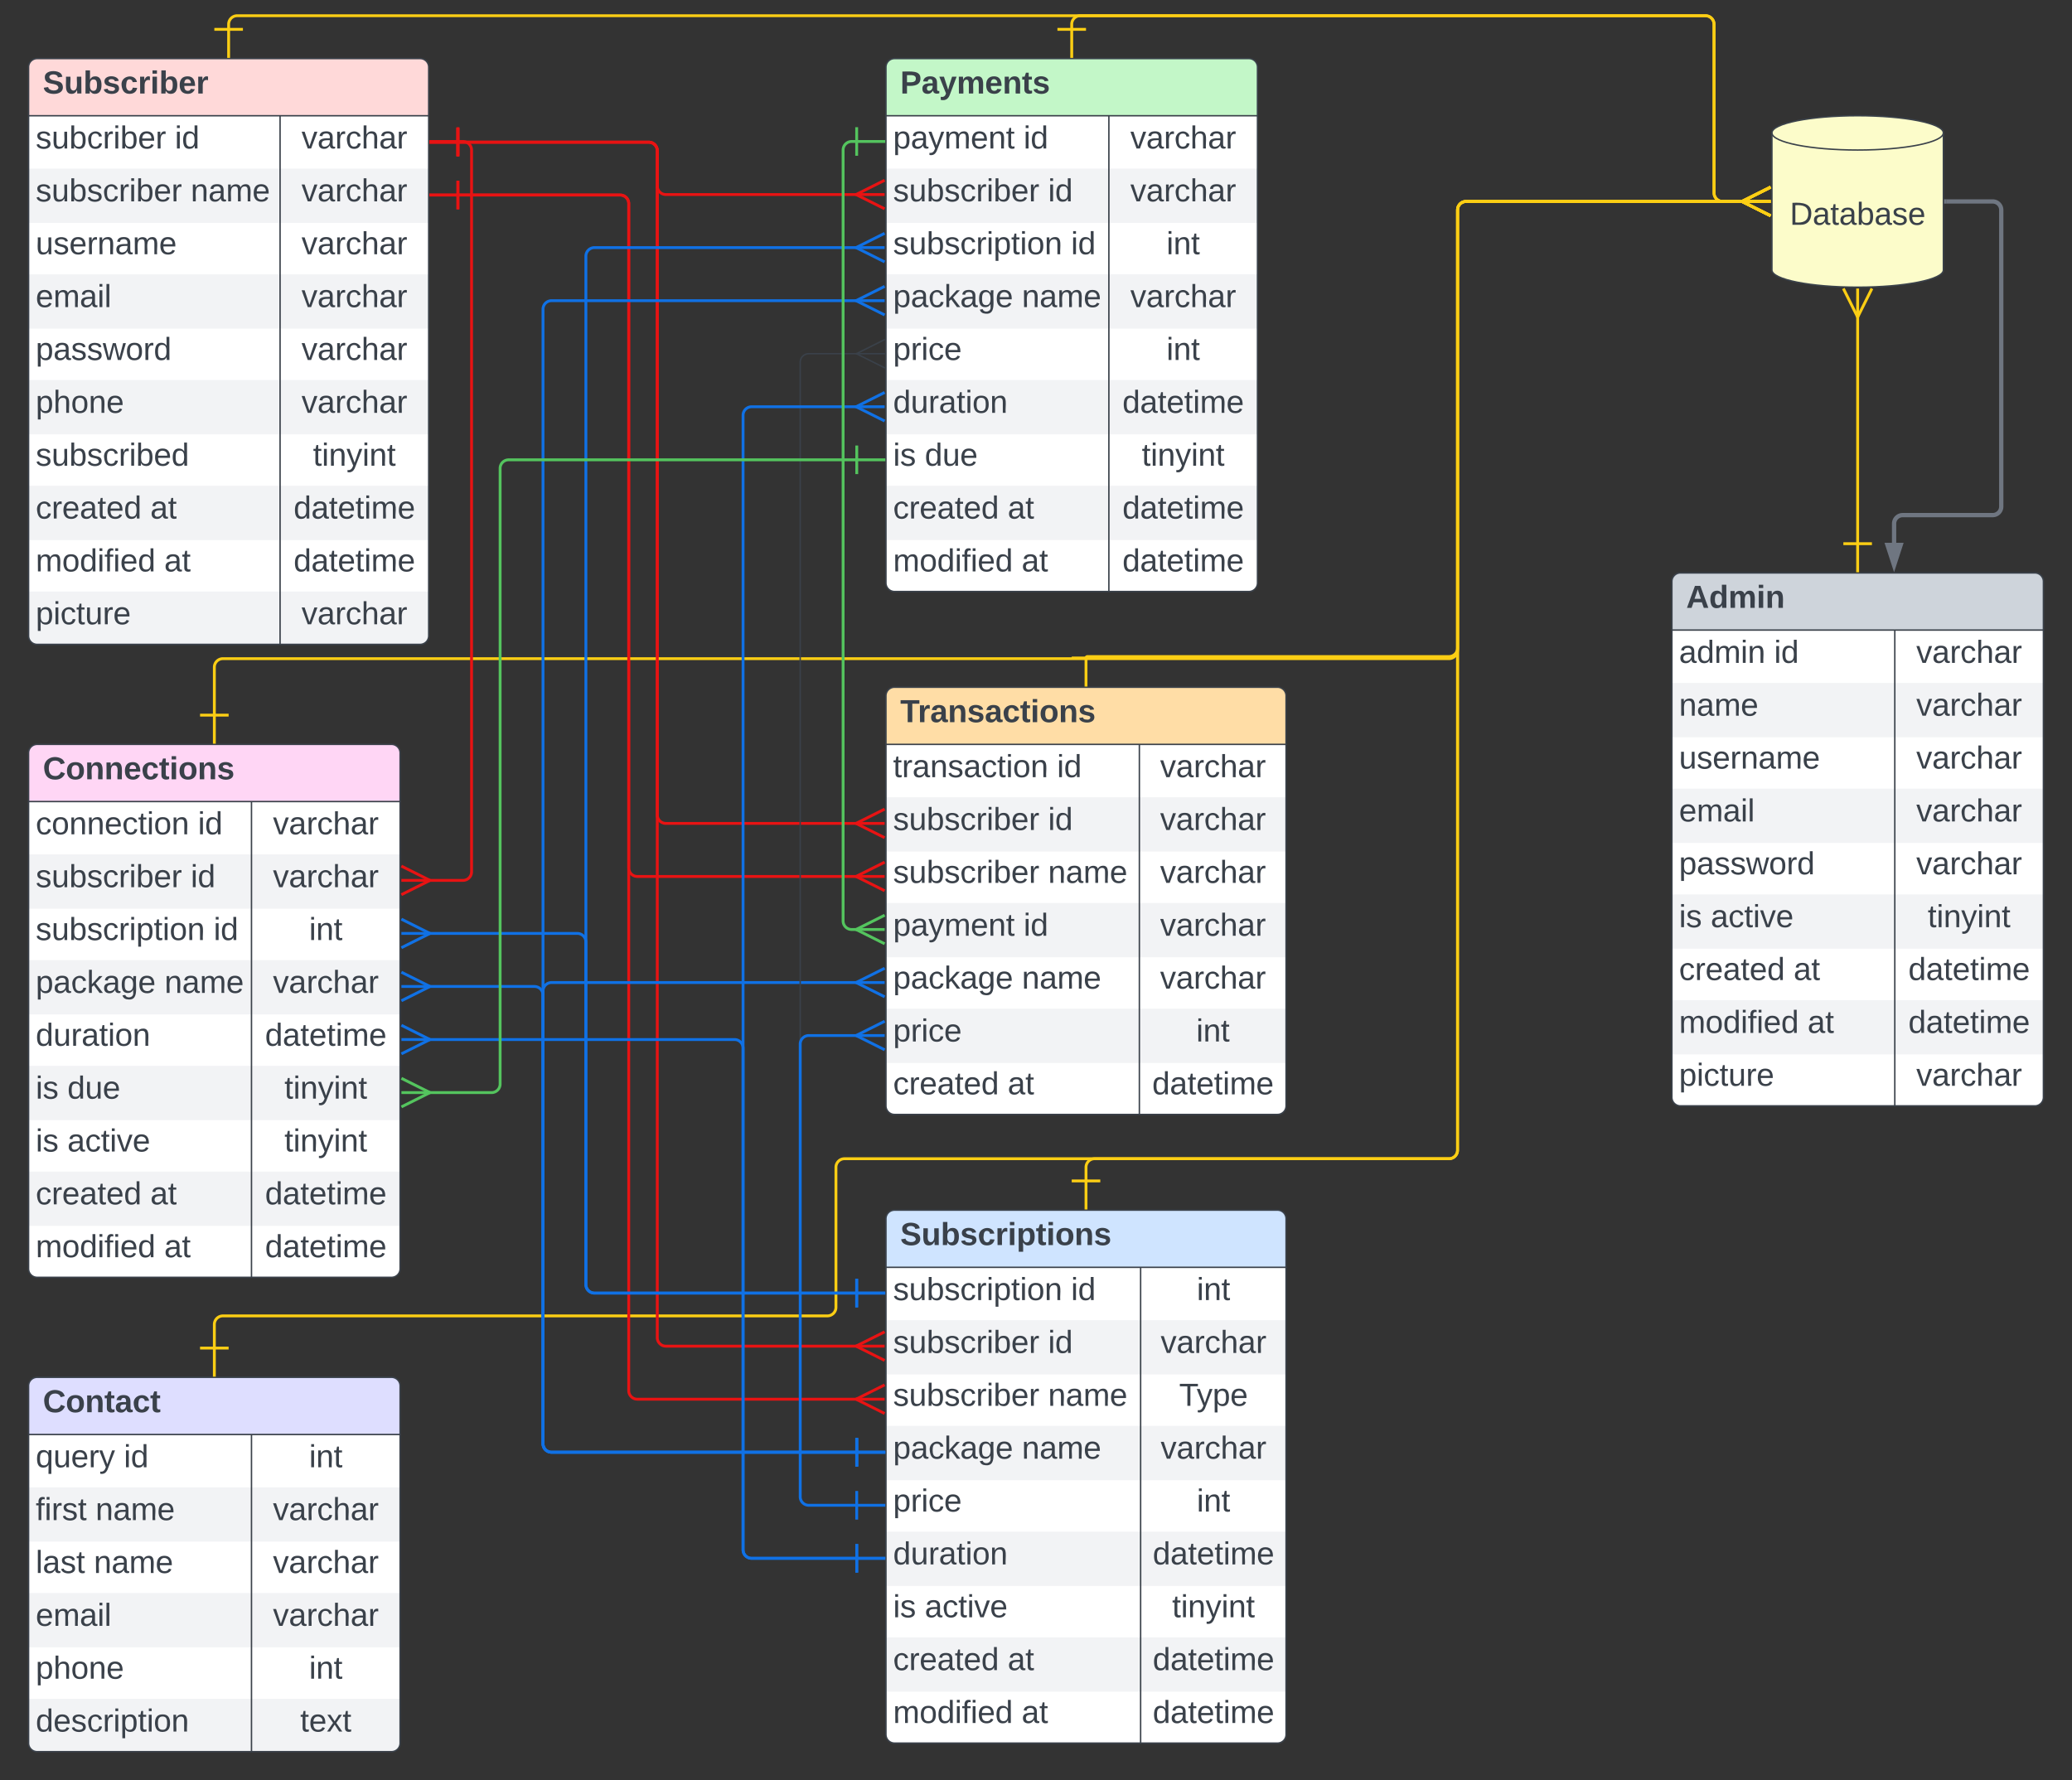 <svg xmlns="http://www.w3.org/2000/svg" xmlns:xlink="http://www.w3.org/1999/xlink" xmlns:lucid="lucid" width="1450" height="1246"><rect width="100%" height="100%" fill="#333333" stroke="none"/><g transform="translate(-210.433 -42.917)" lucid:page-tab-id="0_0"><path d="M230.43 89.92a6 6 0 0 1 6-6h268a6 6 0 0 1 6 6v398a6 6 0 0 1-6 6h-268a6 6 0 0 1-6-6z" fill="#fff"/><path d="M230.43 160.92v38h280v-38M230.43 234.92v38h280v-38M230.43 308.92v38h280v-38M230.43 382.92v38h280v-38M230.43 456.92v31a6 6 0 0 0 6 6h268a6 6 0 0 0 6-6v-31" fill="#f2f3f5"/><path d="M230.43 123.92v-34a6 6 0 0 1 6-6h268a6 6 0 0 1 6 6v34" fill="#ffd9d9"/><path d="M230.43 89.92a6 6 0 0 1 6-6h268a6 6 0 0 1 6 6v398a6 6 0 0 1-6 6h-268a6 6 0 0 1-6-6zM230.43 123.92h280M406.43 123.92v370" stroke="#3a414a" fill="none"/><use xlink:href="#a" transform="matrix(1,0,0,1,240.433,83.917) translate(0 24.444)"/><use xlink:href="#b" transform="matrix(1,0,0,1,235.433,126.417) translate(0 20.444)"/><use xlink:href="#c" transform="matrix(1,0,0,1,235.433,126.417) translate(97.346 20.444)"/><use xlink:href="#d" transform="matrix(1,0,0,1,411.433,126.417) translate(10.025 20.444)"/><use xlink:href="#e" transform="matrix(1,0,0,1,235.433,163.417) translate(0 20.444)"/><use xlink:href="#f" transform="matrix(1,0,0,1,235.433,163.417) translate(108.457 20.444)"/><use xlink:href="#d" transform="matrix(1,0,0,1,411.433,163.417) translate(10.025 20.444)"/><use xlink:href="#g" transform="matrix(1,0,0,1,235.433,200.417) translate(0 20.444)"/><use xlink:href="#d" transform="matrix(1,0,0,1,411.433,200.417) translate(10.025 20.444)"/><use xlink:href="#h" transform="matrix(1,0,0,1,235.433,237.417) translate(0 20.444)"/><use xlink:href="#d" transform="matrix(1,0,0,1,411.433,237.417) translate(10.025 20.444)"/><use xlink:href="#i" transform="matrix(1,0,0,1,235.433,274.417) translate(0 20.444)"/><use xlink:href="#d" transform="matrix(1,0,0,1,411.433,274.417) translate(10.025 20.444)"/><use xlink:href="#j" transform="matrix(1,0,0,1,235.433,311.417) translate(0 20.444)"/><use xlink:href="#d" transform="matrix(1,0,0,1,411.433,311.417) translate(10.025 20.444)"/><use xlink:href="#k" transform="matrix(1,0,0,1,235.433,348.417) translate(0 20.444)"/><use xlink:href="#l" transform="matrix(1,0,0,1,411.433,348.417) translate(18.049 20.444)"/><use xlink:href="#m" transform="matrix(1,0,0,1,235.433,385.417) translate(0 20.444)"/><use xlink:href="#n" transform="matrix(1,0,0,1,235.433,385.417) translate(80.185 20.444)"/><use xlink:href="#o" transform="matrix(1,0,0,1,411.433,385.417) translate(4.469 20.444)"/><use xlink:href="#p" transform="matrix(1,0,0,1,235.433,422.417) translate(0 20.444)"/><use xlink:href="#n" transform="matrix(1,0,0,1,235.433,422.417) translate(89.938 20.444)"/><use xlink:href="#o" transform="matrix(1,0,0,1,411.433,422.417) translate(4.469 20.444)"/><use xlink:href="#q" transform="matrix(1,0,0,1,235.433,459.417) translate(0 20.444)"/><use xlink:href="#d" transform="matrix(1,0,0,1,411.433,459.417) translate(10.025 20.444)"/><path d="M1380.43 449.92a6 6 0 0 1 6-6h248a6 6 0 0 1 6 6v361a6 6 0 0 1-6 6h-248a6 6 0 0 1-6-6z" fill="#fff"/><path d="M1380.43 520.92v38h260v-38M1380.43 594.92v38h260v-38M1380.43 668.92v38h260v-38M1380.43 742.92v38h260v-38" fill="#f2f3f5"/><path d="M1380.43 483.92v-34a6 6 0 0 1 6-6h248a6 6 0 0 1 6 6v34" fill="#ced4db"/><path d="M1380.43 449.92a6 6 0 0 1 6-6h248a6 6 0 0 1 6 6v361a6 6 0 0 1-6 6h-248a6 6 0 0 1-6-6zM1380.43 483.92h260M1536.43 483.92v333" stroke="#3a414a" fill="none"/><use xlink:href="#r" transform="matrix(1,0,0,1,1390.433,443.917) translate(0 24.444)"/><use xlink:href="#s" transform="matrix(1,0,0,1,1385.433,486.417) translate(0 20.444)"/><use xlink:href="#c" transform="matrix(1,0,0,1,1385.433,486.417) translate(66.543 20.444)"/><use xlink:href="#d" transform="matrix(1,0,0,1,1541.433,486.417) translate(10.025 20.444)"/><use xlink:href="#t" transform="matrix(1,0,0,1,1385.433,523.417) translate(0 20.444)"/><use xlink:href="#d" transform="matrix(1,0,0,1,1541.433,523.417) translate(10.025 20.444)"/><use xlink:href="#g" transform="matrix(1,0,0,1,1385.433,560.417) translate(0 20.444)"/><use xlink:href="#d" transform="matrix(1,0,0,1,1541.433,560.417) translate(10.025 20.444)"/><use xlink:href="#h" transform="matrix(1,0,0,1,1385.433,597.417) translate(0 20.444)"/><use xlink:href="#d" transform="matrix(1,0,0,1,1541.433,597.417) translate(10.025 20.444)"/><use xlink:href="#i" transform="matrix(1,0,0,1,1385.433,634.417) translate(0 20.444)"/><use xlink:href="#d" transform="matrix(1,0,0,1,1541.433,634.417) translate(10.025 20.444)"/><use xlink:href="#u" transform="matrix(1,0,0,1,1385.433,671.417) translate(0 20.444)"/><use xlink:href="#v" transform="matrix(1,0,0,1,1385.433,671.417) translate(22.16 20.444)"/><use xlink:href="#l" transform="matrix(1,0,0,1,1541.433,671.417) translate(18.049 20.444)"/><use xlink:href="#m" transform="matrix(1,0,0,1,1385.433,708.417) translate(0 20.444)"/><use xlink:href="#n" transform="matrix(1,0,0,1,1385.433,708.417) translate(80.185 20.444)"/><use xlink:href="#o" transform="matrix(1,0,0,1,1541.433,708.417) translate(4.469 20.444)"/><use xlink:href="#p" transform="matrix(1,0,0,1,1385.433,745.417) translate(0 20.444)"/><use xlink:href="#n" transform="matrix(1,0,0,1,1385.433,745.417) translate(89.938 20.444)"/><use xlink:href="#o" transform="matrix(1,0,0,1,1541.433,745.417) translate(4.469 20.444)"/><use xlink:href="#q" transform="matrix(1,0,0,1,1385.433,782.417) translate(0 20.444)"/><use xlink:href="#d" transform="matrix(1,0,0,1,1541.433,782.417) translate(10.025 20.444)"/><path d="M830.43 89.92a6 6 0 0 1 6-6h248a6 6 0 0 1 6 6v361a6 6 0 0 1-6 6h-248a6 6 0 0 1-6-6z" fill="#fff"/><path d="M830.43 160.92v38h260v-38M830.43 234.92v38h260v-38M830.43 308.92v38h260v-38M830.43 382.92v38h260v-38" fill="#f2f3f5"/><path d="M830.43 123.92v-34a6 6 0 0 1 6-6h248a6 6 0 0 1 6 6v34" fill="#c3f7c8"/><path d="M830.43 89.92a6 6 0 0 1 6-6h248a6 6 0 0 1 6 6v361a6 6 0 0 1-6 6h-248a6 6 0 0 1-6-6zM830.43 123.92h260M986.43 123.92v333" stroke="#3a414a" fill="none"/><use xlink:href="#w" transform="matrix(1,0,0,1,840.433,83.917) translate(0 24.444)"/><use xlink:href="#x" transform="matrix(1,0,0,1,835.433,126.417) translate(0 20.444)"/><use xlink:href="#c" transform="matrix(1,0,0,1,835.433,126.417) translate(91.296 20.444)"/><use xlink:href="#d" transform="matrix(1,0,0,1,991.433,126.417) translate(10.025 20.444)"/><use xlink:href="#e" transform="matrix(1,0,0,1,835.433,163.417) translate(0 20.444)"/><use xlink:href="#c" transform="matrix(1,0,0,1,835.433,163.417) translate(108.457 20.444)"/><use xlink:href="#d" transform="matrix(1,0,0,1,991.433,163.417) translate(10.025 20.444)"/><use xlink:href="#y" transform="matrix(1,0,0,1,835.433,200.417) translate(0 20.444)"/><use xlink:href="#c" transform="matrix(1,0,0,1,835.433,200.417) translate(124.506 20.444)"/><use xlink:href="#z" transform="matrix(1,0,0,1,991.433,200.417) translate(35.302 20.444)"/><use xlink:href="#A" transform="matrix(1,0,0,1,835.433,237.417) translate(0 20.444)"/><use xlink:href="#f" transform="matrix(1,0,0,1,835.433,237.417) translate(90.123 20.444)"/><use xlink:href="#d" transform="matrix(1,0,0,1,991.433,237.417) translate(10.025 20.444)"/><use xlink:href="#B" transform="matrix(1,0,0,1,835.433,274.417) translate(0 20.444)"/><use xlink:href="#z" transform="matrix(1,0,0,1,991.433,274.417) translate(35.302 20.444)"/><use xlink:href="#C" transform="matrix(1,0,0,1,835.433,311.417) translate(0 20.444)"/><use xlink:href="#o" transform="matrix(1,0,0,1,991.433,311.417) translate(4.469 20.444)"/><use xlink:href="#u" transform="matrix(1,0,0,1,835.433,348.417) translate(0 20.444)"/><use xlink:href="#D" transform="matrix(1,0,0,1,835.433,348.417) translate(22.16 20.444)"/><use xlink:href="#l" transform="matrix(1,0,0,1,991.433,348.417) translate(18.049 20.444)"/><use xlink:href="#m" transform="matrix(1,0,0,1,835.433,385.417) translate(0 20.444)"/><use xlink:href="#n" transform="matrix(1,0,0,1,835.433,385.417) translate(80.185 20.444)"/><use xlink:href="#o" transform="matrix(1,0,0,1,991.433,385.417) translate(4.469 20.444)"/><use xlink:href="#p" transform="matrix(1,0,0,1,835.433,422.417) translate(0 20.444)"/><use xlink:href="#n" transform="matrix(1,0,0,1,835.433,422.417) translate(89.938 20.444)"/><use xlink:href="#o" transform="matrix(1,0,0,1,991.433,422.417) translate(4.469 20.444)"/><path d="M830.43 895.92a6 6 0 0 1 6-6h268a6 6 0 0 1 6 6v361a6 6 0 0 1-6 6h-268a6 6 0 0 1-6-6z" fill="#fff"/><path d="M830.43 966.92v38h280v-38M830.43 1040.92v38h280v-38M830.43 1114.92v38h280v-38M830.43 1188.92v38h280v-38" fill="#f2f3f5"/><path d="M830.43 929.92v-34a6 6 0 0 1 6-6h268a6 6 0 0 1 6 6v34" fill="#cfe4ff"/><path d="M830.43 895.92a6 6 0 0 1 6-6h268a6 6 0 0 1 6 6v361a6 6 0 0 1-6 6h-268a6 6 0 0 1-6-6zM830.43 929.92h280M1008.65 929.92v333" stroke="#3a414a" fill="none"/><use xlink:href="#E" transform="matrix(1,0,0,1,840.433,889.917) translate(0 24.444)"/><use xlink:href="#y" transform="matrix(1,0,0,1,835.433,932.417) translate(0 20.444)"/><use xlink:href="#c" transform="matrix(1,0,0,1,835.433,932.417) translate(124.506 20.444)"/><use xlink:href="#z" transform="matrix(1,0,0,1,1013.645,932.417) translate(34.302 20.444)"/><use xlink:href="#e" transform="matrix(1,0,0,1,835.433,969.417) translate(0 20.444)"/><use xlink:href="#c" transform="matrix(1,0,0,1,835.433,969.417) translate(108.457 20.444)"/><use xlink:href="#d" transform="matrix(1,0,0,1,1013.645,969.417) translate(9.025 20.444)"/><use xlink:href="#e" transform="matrix(1,0,0,1,835.433,1006.417) translate(0 20.444)"/><use xlink:href="#f" transform="matrix(1,0,0,1,835.433,1006.417) translate(108.457 20.444)"/><use xlink:href="#F" transform="matrix(1,0,0,1,1013.645,1006.417) translate(21.957 20.444)"/><use xlink:href="#A" transform="matrix(1,0,0,1,835.433,1043.417) translate(0 20.444)"/><use xlink:href="#f" transform="matrix(1,0,0,1,835.433,1043.417) translate(90.123 20.444)"/><use xlink:href="#d" transform="matrix(1,0,0,1,1013.645,1043.417) translate(9.025 20.444)"/><use xlink:href="#B" transform="matrix(1,0,0,1,835.433,1080.417) translate(0 20.444)"/><use xlink:href="#z" transform="matrix(1,0,0,1,1013.645,1080.417) translate(34.302 20.444)"/><use xlink:href="#C" transform="matrix(1,0,0,1,835.433,1117.417) translate(0 20.444)"/><use xlink:href="#o" transform="matrix(1,0,0,1,1013.645,1117.417) translate(3.469 20.444)"/><use xlink:href="#u" transform="matrix(1,0,0,1,835.433,1154.417) translate(0 20.444)"/><use xlink:href="#v" transform="matrix(1,0,0,1,835.433,1154.417) translate(22.16 20.444)"/><use xlink:href="#l" transform="matrix(1,0,0,1,1013.645,1154.417) translate(17.049 20.444)"/><use xlink:href="#m" transform="matrix(1,0,0,1,835.433,1191.417) translate(0 20.444)"/><use xlink:href="#n" transform="matrix(1,0,0,1,835.433,1191.417) translate(80.185 20.444)"/><use xlink:href="#o" transform="matrix(1,0,0,1,1013.645,1191.417) translate(3.469 20.444)"/><use xlink:href="#p" transform="matrix(1,0,0,1,835.433,1228.417) translate(0 20.444)"/><use xlink:href="#n" transform="matrix(1,0,0,1,835.433,1228.417) translate(89.938 20.444)"/><use xlink:href="#o" transform="matrix(1,0,0,1,1013.645,1228.417) translate(3.469 20.444)"/><path d="M830.43 529.92a6 6 0 0 1 6-6h268a6 6 0 0 1 6 6v287a6 6 0 0 1-6 6h-268a6 6 0 0 1-6-6z" fill="#fff"/><path d="M830.43 600.92v38h280v-38M830.43 674.92v38h280v-38M830.43 748.92v38h280v-38" fill="#f2f3f5"/><path d="M830.43 563.92v-34a6 6 0 0 1 6-6h268a6 6 0 0 1 6 6v34" fill="#ffdda6"/><path d="M830.43 529.92a6 6 0 0 1 6-6h268a6 6 0 0 1 6 6v287a6 6 0 0 1-6 6h-268a6 6 0 0 1-6-6zM830.43 563.92h280M1007.77 563.92v259" stroke="#3a414a" fill="none"/><use xlink:href="#G" transform="matrix(1,0,0,1,840.433,523.917) translate(0 24.444)"/><use xlink:href="#H" transform="matrix(1,0,0,1,835.433,566.417) translate(0 20.444)"/><use xlink:href="#c" transform="matrix(1,0,0,1,835.433,566.417) translate(114.691 20.444)"/><use xlink:href="#d" transform="matrix(1,0,0,1,1012.766,566.417) translate(9.525 20.444)"/><use xlink:href="#e" transform="matrix(1,0,0,1,835.433,603.417) translate(0 20.444)"/><use xlink:href="#c" transform="matrix(1,0,0,1,835.433,603.417) translate(108.457 20.444)"/><use xlink:href="#d" transform="matrix(1,0,0,1,1012.766,603.417) translate(9.525 20.444)"/><use xlink:href="#e" transform="matrix(1,0,0,1,835.433,640.417) translate(0 20.444)"/><use xlink:href="#f" transform="matrix(1,0,0,1,835.433,640.417) translate(108.457 20.444)"/><use xlink:href="#d" transform="matrix(1,0,0,1,1012.766,640.417) translate(9.525 20.444)"/><use xlink:href="#x" transform="matrix(1,0,0,1,835.433,677.417) translate(0 20.444)"/><use xlink:href="#c" transform="matrix(1,0,0,1,835.433,677.417) translate(91.296 20.444)"/><use xlink:href="#d" transform="matrix(1,0,0,1,1012.766,677.417) translate(9.525 20.444)"/><use xlink:href="#A" transform="matrix(1,0,0,1,835.433,714.417) translate(0 20.444)"/><use xlink:href="#f" transform="matrix(1,0,0,1,835.433,714.417) translate(90.123 20.444)"/><use xlink:href="#d" transform="matrix(1,0,0,1,1012.766,714.417) translate(9.525 20.444)"/><use xlink:href="#B" transform="matrix(1,0,0,1,835.433,751.417) translate(0 20.444)"/><use xlink:href="#z" transform="matrix(1,0,0,1,1012.766,751.417) translate(34.802 20.444)"/><use xlink:href="#m" transform="matrix(1,0,0,1,835.433,788.417) translate(0 20.444)"/><use xlink:href="#n" transform="matrix(1,0,0,1,835.433,788.417) translate(80.185 20.444)"/><use xlink:href="#o" transform="matrix(1,0,0,1,1012.766,788.417) translate(3.969 20.444)"/><path d="M230.43 569.92a6 6 0 0 1 6-6h248a6 6 0 0 1 6 6v361a6 6 0 0 1-6 6h-248a6 6 0 0 1-6-6z" fill="#fff"/><path d="M230.43 640.92v38h260v-38M230.43 714.92v38h260v-38M230.43 788.92v38h260v-38M230.43 862.92v38h260v-38" fill="#f2f3f5"/><path d="M230.43 603.92v-34a6 6 0 0 1 6-6h248a6 6 0 0 1 6 6v34" fill="#ffd6f5"/><path d="M230.43 569.92a6 6 0 0 1 6-6h248a6 6 0 0 1 6 6v361a6 6 0 0 1-6 6h-248a6 6 0 0 1-6-6zM230.43 603.92h260M386.43 603.92v333" stroke="#3a414a" fill="none"/><use xlink:href="#I" transform="matrix(1,0,0,1,240.433,563.917) translate(0 24.444)"/><use xlink:href="#J" transform="matrix(1,0,0,1,235.433,606.417) translate(0 20.444)"/><use xlink:href="#c" transform="matrix(1,0,0,1,235.433,606.417) translate(113.519 20.444)"/><use xlink:href="#d" transform="matrix(1,0,0,1,391.433,606.417) translate(10.025 20.444)"/><use xlink:href="#e" transform="matrix(1,0,0,1,235.433,643.417) translate(0 20.444)"/><use xlink:href="#c" transform="matrix(1,0,0,1,235.433,643.417) translate(108.457 20.444)"/><use xlink:href="#d" transform="matrix(1,0,0,1,391.433,643.417) translate(10.025 20.444)"/><use xlink:href="#y" transform="matrix(1,0,0,1,235.433,680.417) translate(0 20.444)"/><use xlink:href="#c" transform="matrix(1,0,0,1,235.433,680.417) translate(124.506 20.444)"/><use xlink:href="#z" transform="matrix(1,0,0,1,391.433,680.417) translate(35.302 20.444)"/><use xlink:href="#A" transform="matrix(1,0,0,1,235.433,717.417) translate(0 20.444)"/><use xlink:href="#f" transform="matrix(1,0,0,1,235.433,717.417) translate(90.123 20.444)"/><use xlink:href="#d" transform="matrix(1,0,0,1,391.433,717.417) translate(10.025 20.444)"/><use xlink:href="#C" transform="matrix(1,0,0,1,235.433,754.417) translate(0 20.444)"/><use xlink:href="#o" transform="matrix(1,0,0,1,391.433,754.417) translate(4.469 20.444)"/><use xlink:href="#u" transform="matrix(1,0,0,1,235.433,791.417) translate(0 20.444)"/><use xlink:href="#D" transform="matrix(1,0,0,1,235.433,791.417) translate(22.16 20.444)"/><use xlink:href="#l" transform="matrix(1,0,0,1,391.433,791.417) translate(18.049 20.444)"/><use xlink:href="#u" transform="matrix(1,0,0,1,235.433,828.417) translate(0 20.444)"/><use xlink:href="#v" transform="matrix(1,0,0,1,235.433,828.417) translate(22.16 20.444)"/><use xlink:href="#l" transform="matrix(1,0,0,1,391.433,828.417) translate(18.049 20.444)"/><use xlink:href="#m" transform="matrix(1,0,0,1,235.433,865.417) translate(0 20.444)"/><use xlink:href="#n" transform="matrix(1,0,0,1,235.433,865.417) translate(80.185 20.444)"/><use xlink:href="#o" transform="matrix(1,0,0,1,391.433,865.417) translate(4.469 20.444)"/><use xlink:href="#p" transform="matrix(1,0,0,1,235.433,902.417) translate(0 20.444)"/><use xlink:href="#n" transform="matrix(1,0,0,1,235.433,902.417) translate(89.938 20.444)"/><use xlink:href="#o" transform="matrix(1,0,0,1,391.433,902.417) translate(4.469 20.444)"/><path d="M230.43 1012.92a6 6 0 0 1 6-6h248a6 6 0 0 1 6 6v250a6 6 0 0 1-6 6h-248a6 6 0 0 1-6-6z" fill="#fff"/><path d="M230.43 1083.92v38h260v-38M230.43 1157.92v38h260v-38M230.43 1231.92v31a6 6 0 0 0 6 6h248a6 6 0 0 0 6-6v-31" fill="#f2f3f5"/><path d="M230.43 1046.92v-34a6 6 0 0 1 6-6h248a6 6 0 0 1 6 6v34" fill="#dedeff"/><path d="M230.43 1012.92a6 6 0 0 1 6-6h248a6 6 0 0 1 6 6v250a6 6 0 0 1-6 6h-248a6 6 0 0 1-6-6zM230.43 1046.92h260M386.43 1046.92v222" stroke="#3a414a" fill="none"/><use xlink:href="#K" transform="matrix(1,0,0,1,240.433,1006.917) translate(0 24.444)"/><use xlink:href="#L" transform="matrix(1,0,0,1,235.433,1049.417) translate(0 20.444)"/><use xlink:href="#c" transform="matrix(1,0,0,1,235.433,1049.417) translate(61.667 20.444)"/><use xlink:href="#z" transform="matrix(1,0,0,1,391.433,1049.417) translate(35.302 20.444)"/><use xlink:href="#M" transform="matrix(1,0,0,1,235.433,1086.417) translate(0 20.444)"/><use xlink:href="#f" transform="matrix(1,0,0,1,235.433,1086.417) translate(41.852 20.444)"/><use xlink:href="#d" transform="matrix(1,0,0,1,391.433,1086.417) translate(10.025 20.444)"/><use xlink:href="#N" transform="matrix(1,0,0,1,235.433,1123.417) translate(0 20.444)"/><use xlink:href="#f" transform="matrix(1,0,0,1,235.433,1123.417) translate(40.679 20.444)"/><use xlink:href="#d" transform="matrix(1,0,0,1,391.433,1123.417) translate(10.025 20.444)"/><use xlink:href="#h" transform="matrix(1,0,0,1,235.433,1160.417) translate(0 20.444)"/><use xlink:href="#d" transform="matrix(1,0,0,1,391.433,1160.417) translate(10.025 20.444)"/><use xlink:href="#j" transform="matrix(1,0,0,1,235.433,1197.417) translate(0 20.444)"/><use xlink:href="#z" transform="matrix(1,0,0,1,391.433,1197.417) translate(35.302 20.444)"/><use xlink:href="#O" transform="matrix(1,0,0,1,235.433,1234.417) translate(0 20.444)"/><use xlink:href="#P" transform="matrix(1,0,0,1,391.433,1234.417) translate(29.099 20.444)"/><path d="M1570.43 231.92c0 6.62-26.86 12-60 12-33.13 0-60-5.38-60-12v-96c0-6.63 26.87-12 60-12 33.14 0 60 5.37 60 12z" stroke="#3a414a" fill="#fcfcca"/><path d="M1570.43 135.92c0 6.62-26.86 12-60 12-33.13 0-60-5.38-60-12" stroke="#3a414a" fill="none"/><use xlink:href="#Q" transform="matrix(1,0,0,1,1455.433,152.917) translate(7.5 47.34)"/><path d="M530.87 142.42H664.4a6 6 0 0 1 6 6v24.66a6 6 0 0 0 6 6h134.73" stroke="#e81313" stroke-width="2" fill="none"/><path d="M530.87 152.42v-20M510.87 142.42h20" stroke="#e81313" stroke-width="2" fill="#fff"/><path d="M829.5 189.08l-20-10 20-10" stroke="#e81313" stroke-width="2" fill="#fff" fill-opacity="0"/><path d="M829.5 179.08h-20" stroke="#e81313" stroke-width="2" fill="#fff"/><path d="M530.87 142.42H664.4a6 6 0 0 1 6 6v464.8a6 6 0 0 0 6 6h134.73" stroke="#e81313" stroke-width="2" fill="none"/><path d="M530.87 152.42v-20M510.87 142.42h20" stroke="#e81313" stroke-width="2" fill="#fff"/><path d="M829.5 629.23l-20-10 20-10" stroke="#e81313" stroke-width="2" fill="#fff" fill-opacity="0"/><path d="M829.5 619.23h-20" stroke="#e81313" stroke-width="2" fill="#fff"/><path d="M530.88 179.42h113.55a6 6 0 0 1 6 6v464.94a6 6 0 0 0 6 6h154.7" stroke="#e81313" stroke-width="2" fill="none"/><path d="M530.88 189.42v-20M510.88 179.42h20" stroke="#e81313" stroke-width="2" fill="#fff"/><path d="M829.52 666.36l-20-10 20-10" stroke="#e81313" stroke-width="2" fill="#fff" fill-opacity="0"/><path d="M829.52 656.36h-20" stroke="#e81313" stroke-width="2" fill="#fff"/><path d="M1510.43 423.45v-160.2" stroke="#fcce14" stroke-width="2" fill="none"/><path d="M1520.43 423.45h-20M1510.43 443.45v-20" stroke="#fcce14" stroke-width="2" fill="#fff"/><path d="M1520.43 244.86l-10 20-10-20" stroke="#fcce14" stroke-width="2" fill="#fff" fill-opacity="0"/><path d="M1510.43 244.86v20" stroke="#fcce14" stroke-width="2" fill="#fff"/><path d="M1572.43 183.92h32.5a6 6 0 0 1 6 6v207.53a6 6 0 0 1-6 6h-63a6 6 0 0 0-6 6v13.38" stroke="#6f7681" stroke-width="3" fill="none"/><path d="M1572.47 185.42h-1.54v-3h1.54z" stroke="#6f7681" stroke-width=".05" fill="#6f7681"/><path d="M1535.92 438.6l-4.63-14.27h9.26z" stroke="#6f7681" stroke-width="3" fill="#6f7681"/><path d="M370.43 63.45v-3.53a6 6 0 0 1 6-6h1027.5a6 6 0 0 1 6 6v118a6 6 0 0 0 6 6h15.18" stroke="#fcce14" stroke-width="2" fill="none"/><path d="M380.43 63.45h-20M370.43 83.45v-20" stroke="#fcce14" stroke-width="2" fill="#fff"/><path d="M1449.5 193.92l-20-10 20-10" stroke="#fcce14" stroke-width="2" fill="#fff" fill-opacity="0"/><path d="M1449.5 183.92h-20" stroke="#fcce14" stroke-width="2" fill="#fff"/><path d="M960.43 63.45v-3.53a6 6 0 0 1 6-6h437.5a6 6 0 0 1 6 6v118a6 6 0 0 0 6 6h15.18" stroke="#fcce14" stroke-width="2" fill="none"/><path d="M970.43 63.45h-20M960.43 83.45v-20" stroke="#fcce14" stroke-width="2" fill="#fff"/><path d="M1449.5 193.92l-20-10 20-10" stroke="#fcce14" stroke-width="2" fill="#fff" fill-opacity="0"/><path d="M1449.5 183.92h-20" stroke="#fcce14" stroke-width="2" fill="#fff"/><path d="M360.43 543.45v-33.53a6 6 0 0 1 6-6h858a6 6 0 0 0 6-6v-308a6 6 0 0 1 6-6h194.68" stroke="#fcce14" stroke-width="2" fill="none"/><path d="M370.43 543.45h-20M360.43 563.45v-20" stroke="#fcce14" stroke-width="2" fill="#fff"/><path d="M1449.5 193.92l-20-10 20-10" stroke="#fcce14" stroke-width="2" fill="#fff" fill-opacity="0"/><path d="M1449.5 183.92h-20" stroke="#fcce14" stroke-width="2" fill="#fff"/><path d="M970.43 503.45a1 1 0 0 1 1-1h253a6 6 0 0 0 6-6V189.92a6 6 0 0 1 6-6h194.68" stroke="#fcce14" stroke-width="2" fill="none"/><path d="M980.43 503.45h-20M970.43 523.45v-20" stroke="#fcce14" stroke-width="2" fill="#fff"/><path d="M1449.5 193.92l-20-10 20-10" stroke="#fcce14" stroke-width="2" fill="#fff" fill-opacity="0"/><path d="M1449.5 183.92h-20" stroke="#fcce14" stroke-width="2" fill="#fff"/><path d="M360.43 986.45v-16.53a6 6 0 0 1 6-6h423a6 6 0 0 0 6-6v-98a6 6 0 0 1 6-6h423a6 6 0 0 0 6-6v-658a6 6 0 0 1 6-6h194.68" stroke="#fcce14" stroke-width="2" fill="none"/><path d="M370.43 986.45h-20M360.43 1006.45v-20" stroke="#fcce14" stroke-width="2" fill="#fff"/><path d="M1449.5 193.92l-20-10 20-10" stroke="#fcce14" stroke-width="2" fill="#fff" fill-opacity="0"/><path d="M1449.5 183.92h-20" stroke="#fcce14" stroke-width="2" fill="#fff"/><path d="M970.43 869.45v-9.53a6 6 0 0 1 6-6h248a6 6 0 0 0 6-6v-658a6 6 0 0 1 6-6h194.68" stroke="#fcce14" stroke-width="2" fill="none"/><path d="M980.43 869.45h-20M970.43 889.45v-20" stroke="#fcce14" stroke-width="2" fill="#fff"/><path d="M1449.5 193.92l-20-10 20-10" stroke="#fcce14" stroke-width="2" fill="#fff" fill-opacity="0"/><path d="M1449.5 183.92h-20" stroke="#fcce14" stroke-width="2" fill="#fff"/><path d="M530.87 142.42H664.4a6 6 0 0 1 6 6V979.1a6 6 0 0 0 6 6h134.73" stroke="#e81313" stroke-width="2" fill="none"/><path d="M530.87 152.42v-20M510.87 142.42h20" stroke="#e81313" stroke-width="2" fill="#fff"/><path d="M829.5 995.1l-20-10 20-10" stroke="#e81313" stroke-width="2" fill="#fff" fill-opacity="0"/><path d="M829.5 985.1h-20" stroke="#e81313" stroke-width="2" fill="#fff"/><path d="M530.88 179.42h113.55a6 6 0 0 1 6 6v830.8a6 6 0 0 0 6 6h154.7" stroke="#e81313" stroke-width="2" fill="none"/><path d="M530.88 189.42v-20M510.88 179.42h20" stroke="#e81313" stroke-width="2" fill="#fff"/><path d="M829.5 1032.23l-20-10 20-10" stroke="#e81313" stroke-width="2" fill="#fff" fill-opacity="0"/><path d="M829.5 1022.23h-20" stroke="#e81313" stroke-width="2" fill="#fff"/><path d="M809.94 947.97h-183.5a6 6 0 0 1-6-6V702.23a6 6 0 0 0-6-6H509.7" stroke="#1071e5" stroke-width="2" fill="none"/><path d="M809.94 937.97v20M829.94 947.97h-20" stroke="#1071e5" stroke-width="2" fill="#fff"/><path d="M491.33 686.23l20 10-20 10" stroke="#1071e5" stroke-width="2" fill="#fff" fill-opacity="0"/><path d="M491.33 696.23h20" stroke="#1071e5" stroke-width="2" fill="#fff"/><path d="M809.94 947.97h-183.5a6 6 0 0 1-6-6V222.22a6 6 0 0 1 6-6h184.7" stroke="#1071e5" stroke-width="2" fill="none"/><path d="M809.94 937.97v20M829.94 947.97h-20" stroke="#1071e5" stroke-width="2" fill="#fff"/><path d="M829.5 226.22l-20-10 20-10" stroke="#1071e5" stroke-width="2" fill="#fff" fill-opacity="0"/><path d="M829.5 216.22h-20" stroke="#1071e5" stroke-width="2" fill="#fff"/><path d="M809.97 1059.36H596.43a6 6 0 0 1-6-6v-314a6 6 0 0 0-6-6h-74.7" stroke="#1071e5" stroke-width="2" fill="none"/><path d="M809.97 1049.36v20M829.97 1059.36h-20" stroke="#1071e5" stroke-width="2" fill="#fff"/><path d="M491.34 723.36l20 10-20 10" stroke="#1071e5" stroke-width="2" fill="#fff" fill-opacity="0"/><path d="M491.34 733.36h20" stroke="#1071e5" stroke-width="2" fill="#fff"/><path d="M809.97 1059.36H596.43a6 6 0 0 1-6-6V736.6a6 6 0 0 1 6-6h214.73" stroke="#1071e5" stroke-width="2" fill="none"/><path d="M809.97 1049.36v20M829.97 1059.36h-20" stroke="#1071e5" stroke-width="2" fill="#fff"/><path d="M829.54 740.6l-20-10 20-10" stroke="#1071e5" stroke-width="2" fill="#fff" fill-opacity="0"/><path d="M829.54 730.6h-20" stroke="#1071e5" stroke-width="2" fill="#fff"/><path d="M809.97 1059.36H596.43a6 6 0 0 1-6-6v-794a6 6 0 0 1 6-6h214.7" stroke="#1071e5" stroke-width="2" fill="none"/><path d="M809.97 1049.36v20M829.97 1059.36h-20" stroke="#1071e5" stroke-width="2" fill="#fff"/><path d="M829.52 263.36l-20-10 20-10" stroke="#1071e5" stroke-width="2" fill="#fff" fill-opacity="0"/><path d="M829.52 253.36h-20" stroke="#1071e5" stroke-width="2" fill="#fff"/><path d="M809.97 1096.48h-33.54a6 6 0 0 1-6-6v-794a6 6 0 0 1 6-6h34.13" stroke="#3a414a" fill="none"/><path d="M809.97 1086.48v20M829.97 1096.48h-20" stroke="#3a414a" fill="#fff"/><path d="M829.75 300.48l-20-10 20-10" stroke="#3a414a" fill="#fff" fill-opacity="0"/><path d="M829.75 290.48h-20" stroke="#3a414a" fill="#fff"/><path d="M809.97 1096.48h-33.54a6 6 0 0 1-6-6V773.7a6 6 0 0 1 6-6h34.74" stroke="#1071e5" stroke-width="2" fill="none"/><path d="M809.97 1086.48v20M829.97 1096.48h-20" stroke="#1071e5" stroke-width="2" fill="#fff"/><path d="M829.55 777.7l-20-10 20-10" stroke="#1071e5" stroke-width="2" fill="#fff" fill-opacity="0"/><path d="M829.55 767.7h-20" stroke="#1071e5" stroke-width="2" fill="#fff"/><path d="M809.98 1133.6h-73.55a6 6 0 0 1-6-6V776.5a6 6 0 0 0-6-6h-214.7" stroke="#1071e5" stroke-width="2" fill="none"/><path d="M809.98 1123.6v20M829.98 1133.6h-20" stroke="#1071e5" stroke-width="2" fill="#fff"/><path d="M491.35 760.5l20 10-20 10" stroke="#1071e5" stroke-width="2" fill="#fff" fill-opacity="0"/><path d="M491.35 770.5h20" stroke="#1071e5" stroke-width="2" fill="#fff"/><path d="M809.98 1133.6h-73.55a6 6 0 0 1-6-6v-794a6 6 0 0 1 6-6h74.73" stroke="#1071e5" stroke-width="2" fill="none"/><path d="M809.98 1123.6v20M829.98 1133.6h-20" stroke="#1071e5" stroke-width="2" fill="#fff"/><path d="M829.53 337.6l-20-10 20-10" stroke="#1071e5" stroke-width="2" fill="#fff" fill-opacity="0"/><path d="M829.53 327.6h-20" stroke="#1071e5" stroke-width="2" fill="#fff"/><path d="M809.94 141.94h-3.5a6 6 0 0 0-6 6v539.54a6 6 0 0 0 6 6h4.7" stroke="#54c45e" stroke-width="2" fill="none"/><path d="M809.94 131.94v20M829.94 141.94h-20" stroke="#54c45e" stroke-width="2" fill="#fff"/><path d="M829.53 703.48l-20-10 20-10" stroke="#54c45e" stroke-width="2" fill="#fff" fill-opacity="0"/><path d="M829.53 693.48h-20" stroke="#54c45e" stroke-width="2" fill="#fff"/><path d="M810 364.74H566.42a6 6 0 0 0-6 6v430.9a6 6 0 0 1-6 6h-44.7" stroke="#54c45e" stroke-width="2" fill="none"/><path d="M810 354.74v20M830 364.74h-20" stroke="#54c45e" stroke-width="2" fill="#fff"/><path d="M491.36 797.63l20 10-20 10" stroke="#54c45e" stroke-width="2" fill="#fff" fill-opacity="0"/><path d="M491.36 807.63h20" stroke="#54c45e" stroke-width="2" fill="#fff"/><path d="M530.87 141.96h3.56a6 6 0 0 1 6 6V653.1a6 6 0 0 1-6 6H509.7" stroke="#e81313" stroke-width="2" fill="none"/><path d="M530.87 151.96v-20M510.87 141.96h20" stroke="#e81313" stroke-width="2" fill="#fff"/><path d="M491.32 649.1l20 10-20 10" stroke="#e81313" stroke-width="2" fill="#fff" fill-opacity="0"/><path d="M491.32 659.1h20" stroke="#e81313" stroke-width="2" fill="#fff"/><defs><path fill="#3a414a" d="M169-182c-1-43-94-46-97-3 18 66 151 10 154 114 3 95-165 93-204 36-6-8-10-19-12-30l50-8c3 46 112 56 116 5-17-69-150-10-154-114-4-87 153-88 188-35 5 8 8 18 10 28" id="R"/><path fill="#3a414a" d="M85 4C-2 5 27-109 22-190h50c7 57-23 150 33 157 60-5 35-97 40-157h50l1 190h-47c-2-12 1-28-3-38-12 25-28 42-61 42" id="S"/><path fill="#3a414a" d="M135-194c52 0 70 43 70 98 0 56-19 99-73 100-30 1-46-15-58-35L72 0H24l1-261h50v104c11-23 29-37 60-37zM114-30c31 0 40-27 40-66 0-37-7-63-39-63s-41 28-41 65c0 36 8 64 40 64" id="T"/><path fill="#3a414a" d="M137-138c1-29-70-34-71-4 15 46 118 7 119 86 1 83-164 76-172 9l43-7c4 19 20 25 44 25 33 8 57-30 24-41C81-84 22-81 20-136c-2-80 154-74 161-7" id="U"/><path fill="#3a414a" d="M190-63c-7 42-38 67-86 67-59 0-84-38-90-98-12-110 154-137 174-36l-49 2c-2-19-15-32-35-32-30 0-35 28-38 64-6 74 65 87 74 30" id="V"/><path fill="#3a414a" d="M135-150c-39-12-60 13-60 57V0H25l-1-190h47c2 13-1 29 3 40 6-28 27-53 61-41v41" id="W"/><path fill="#3a414a" d="M25-224v-37h50v37H25zM25 0v-190h50V0H25" id="X"/><path fill="#3a414a" d="M185-48c-13 30-37 53-82 52C43 2 14-33 14-96s30-98 90-98c62 0 83 45 84 108H66c0 31 8 55 39 56 18 0 30-7 34-22zm-45-69c5-46-57-63-70-21-2 6-4 13-4 21h74" id="Y"/><g id="a"><use transform="matrix(0.062,0,0,0.062,0,0)" xlink:href="#R"/><use transform="matrix(0.062,0,0,0.062,14.815,0)" xlink:href="#S"/><use transform="matrix(0.062,0,0,0.062,28.333,0)" xlink:href="#T"/><use transform="matrix(0.062,0,0,0.062,41.852,0)" xlink:href="#U"/><use transform="matrix(0.062,0,0,0.062,54.198,0)" xlink:href="#V"/><use transform="matrix(0.062,0,0,0.062,66.543,0)" xlink:href="#W"/><use transform="matrix(0.062,0,0,0.062,75.185,0)" xlink:href="#X"/><use transform="matrix(0.062,0,0,0.062,81.358,0)" xlink:href="#T"/><use transform="matrix(0.062,0,0,0.062,94.877,0)" xlink:href="#Y"/><use transform="matrix(0.062,0,0,0.062,107.222,0)" xlink:href="#W"/></g><path fill="#3a414a" d="M135-143c-3-34-86-38-87 0 15 53 115 12 119 90S17 21 10-45l28-5c4 36 97 45 98 0-10-56-113-15-118-90-4-57 82-63 122-42 12 7 21 19 24 35" id="Z"/><path fill="#3a414a" d="M84 4C-5 8 30-112 23-190h32v120c0 31 7 50 39 49 72-2 45-101 50-169h31l1 190h-30c-1-10 1-25-2-33-11 22-28 36-60 37" id="aa"/><path fill="#3a414a" d="M115-194c53 0 69 39 70 98 0 66-23 100-70 100C84 3 66-7 56-30L54 0H23l1-261h32v101c10-23 28-34 59-34zm-8 174c40 0 45-34 45-75 0-40-5-75-45-74-42 0-51 32-51 76 0 43 10 73 51 73" id="ab"/><path fill="#3a414a" d="M96-169c-40 0-48 33-48 73s9 75 48 75c24 0 41-14 43-38l32 2c-6 37-31 61-74 61-59 0-76-41-82-99-10-93 101-131 147-64 4 7 5 14 7 22l-32 3c-4-21-16-35-41-35" id="ac"/><path fill="#3a414a" d="M114-163C36-179 61-72 57 0H25l-1-190h30c1 12-1 29 2 39 6-27 23-49 58-41v29" id="ad"/><path fill="#3a414a" d="M24-231v-30h32v30H24zM24 0v-190h32V0H24" id="ae"/><path fill="#3a414a" d="M100-194c63 0 86 42 84 106H49c0 40 14 67 53 68 26 1 43-12 49-29l28 8c-11 28-37 45-77 45C44 4 14-33 15-96c1-61 26-98 85-98zm52 81c6-60-76-77-97-28-3 7-6 17-6 28h103" id="af"/><g id="b"><use transform="matrix(0.062,0,0,0.062,0,0)" xlink:href="#Z"/><use transform="matrix(0.062,0,0,0.062,11.111,0)" xlink:href="#aa"/><use transform="matrix(0.062,0,0,0.062,23.457,0)" xlink:href="#ab"/><use transform="matrix(0.062,0,0,0.062,35.802,0)" xlink:href="#ac"/><use transform="matrix(0.062,0,0,0.062,46.914,0)" xlink:href="#ad"/><use transform="matrix(0.062,0,0,0.062,54.259,0)" xlink:href="#ae"/><use transform="matrix(0.062,0,0,0.062,59.136,0)" xlink:href="#ab"/><use transform="matrix(0.062,0,0,0.062,71.481,0)" xlink:href="#af"/><use transform="matrix(0.062,0,0,0.062,83.827,0)" xlink:href="#ad"/></g><path fill="#3a414a" d="M85-194c31 0 48 13 60 33l-1-100h32l1 261h-30c-2-10 0-23-3-31C134-8 116 4 85 4 32 4 16-35 15-94c0-66 23-100 70-100zm9 24c-40 0-46 34-46 75 0 40 6 74 45 74 42 0 51-32 51-76 0-42-9-74-50-73" id="ag"/><g id="c"><use transform="matrix(0.062,0,0,0.062,0,0)" xlink:href="#ae"/><use transform="matrix(0.062,0,0,0.062,4.877,0)" xlink:href="#ag"/></g><path fill="#3a414a" d="M108 0H70L1-190h34L89-25l56-165h34" id="ah"/><path fill="#3a414a" d="M141-36C126-15 110 5 73 4 37 3 15-17 15-53c-1-64 63-63 125-63 3-35-9-54-41-54-24 1-41 7-42 31l-33-3c5-37 33-52 76-52 45 0 72 20 72 64v82c-1 20 7 32 28 27v20c-31 9-61-2-59-35zM48-53c0 20 12 33 32 33 41-3 63-29 60-74-43 2-92-5-92 41" id="ai"/><path fill="#3a414a" d="M106-169C34-169 62-67 57 0H25v-261h32l-1 103c12-21 28-36 61-36 89 0 53 116 60 194h-32v-121c2-32-8-49-39-48" id="aj"/><g id="d"><use transform="matrix(0.062,0,0,0.062,0,0)" xlink:href="#ah"/><use transform="matrix(0.062,0,0,0.062,11.111,0)" xlink:href="#ai"/><use transform="matrix(0.062,0,0,0.062,23.457,0)" xlink:href="#ad"/><use transform="matrix(0.062,0,0,0.062,30.802,0)" xlink:href="#ac"/><use transform="matrix(0.062,0,0,0.062,41.914,0)" xlink:href="#aj"/><use transform="matrix(0.062,0,0,0.062,54.259,0)" xlink:href="#ai"/><use transform="matrix(0.062,0,0,0.062,66.605,0)" xlink:href="#ad"/></g><g id="e"><use transform="matrix(0.062,0,0,0.062,0,0)" xlink:href="#Z"/><use transform="matrix(0.062,0,0,0.062,11.111,0)" xlink:href="#aa"/><use transform="matrix(0.062,0,0,0.062,23.457,0)" xlink:href="#ab"/><use transform="matrix(0.062,0,0,0.062,35.802,0)" xlink:href="#Z"/><use transform="matrix(0.062,0,0,0.062,46.914,0)" xlink:href="#ac"/><use transform="matrix(0.062,0,0,0.062,58.025,0)" xlink:href="#ad"/><use transform="matrix(0.062,0,0,0.062,65.37,0)" xlink:href="#ae"/><use transform="matrix(0.062,0,0,0.062,70.247,0)" xlink:href="#ab"/><use transform="matrix(0.062,0,0,0.062,82.593,0)" xlink:href="#af"/><use transform="matrix(0.062,0,0,0.062,94.938,0)" xlink:href="#ad"/></g><path fill="#3a414a" d="M117-194c89-4 53 116 60 194h-32v-121c0-31-8-49-39-48C34-167 62-67 57 0H25l-1-190h30c1 10-1 24 2 32 11-22 29-35 61-36" id="ak"/><path fill="#3a414a" d="M210-169c-67 3-38 105-44 169h-31v-121c0-29-5-50-35-48C34-165 62-65 56 0H25l-1-190h30c1 10-1 24 2 32 10-44 99-50 107 0 11-21 27-35 58-36 85-2 47 119 55 194h-31v-121c0-29-5-49-35-48" id="al"/><g id="f"><use transform="matrix(0.062,0,0,0.062,0,0)" xlink:href="#ak"/><use transform="matrix(0.062,0,0,0.062,12.346,0)" xlink:href="#ai"/><use transform="matrix(0.062,0,0,0.062,24.691,0)" xlink:href="#al"/><use transform="matrix(0.062,0,0,0.062,43.148,0)" xlink:href="#af"/></g><g id="g"><use transform="matrix(0.062,0,0,0.062,0,0)" xlink:href="#aa"/><use transform="matrix(0.062,0,0,0.062,12.346,0)" xlink:href="#Z"/><use transform="matrix(0.062,0,0,0.062,23.457,0)" xlink:href="#af"/><use transform="matrix(0.062,0,0,0.062,35.802,0)" xlink:href="#ad"/><use transform="matrix(0.062,0,0,0.062,43.148,0)" xlink:href="#ak"/><use transform="matrix(0.062,0,0,0.062,55.494,0)" xlink:href="#ai"/><use transform="matrix(0.062,0,0,0.062,67.84,0)" xlink:href="#al"/><use transform="matrix(0.062,0,0,0.062,86.296,0)" xlink:href="#af"/></g><path fill="#3a414a" d="M24 0v-261h32V0H24" id="am"/><g id="h"><use transform="matrix(0.062,0,0,0.062,0,0)" xlink:href="#af"/><use transform="matrix(0.062,0,0,0.062,12.346,0)" xlink:href="#al"/><use transform="matrix(0.062,0,0,0.062,30.802,0)" xlink:href="#ai"/><use transform="matrix(0.062,0,0,0.062,43.148,0)" xlink:href="#ae"/><use transform="matrix(0.062,0,0,0.062,48.025,0)" xlink:href="#am"/></g><path fill="#3a414a" d="M115-194c55 1 70 41 70 98S169 2 115 4C84 4 66-9 55-30l1 105H24l-1-265h31l2 30c10-21 28-34 59-34zm-8 174c40 0 45-34 45-75s-6-73-45-74c-42 0-51 32-51 76 0 43 10 73 51 73" id="an"/><path fill="#3a414a" d="M206 0h-36l-40-164L89 0H53L-1-190h32L70-26l43-164h34l41 164 42-164h31" id="ao"/><path fill="#3a414a" d="M100-194c62-1 85 37 85 99 1 63-27 99-86 99S16-35 15-95c0-66 28-99 85-99zM99-20c44 1 53-31 53-75 0-43-8-75-51-75s-53 32-53 75 10 74 51 75" id="ap"/><g id="i"><use transform="matrix(0.062,0,0,0.062,0,0)" xlink:href="#an"/><use transform="matrix(0.062,0,0,0.062,12.346,0)" xlink:href="#ai"/><use transform="matrix(0.062,0,0,0.062,24.691,0)" xlink:href="#Z"/><use transform="matrix(0.062,0,0,0.062,35.802,0)" xlink:href="#Z"/><use transform="matrix(0.062,0,0,0.062,46.914,0)" xlink:href="#ao"/><use transform="matrix(0.062,0,0,0.062,62.901,0)" xlink:href="#ap"/><use transform="matrix(0.062,0,0,0.062,75.247,0)" xlink:href="#ad"/><use transform="matrix(0.062,0,0,0.062,82.593,0)" xlink:href="#ag"/></g><g id="j"><use transform="matrix(0.062,0,0,0.062,0,0)" xlink:href="#an"/><use transform="matrix(0.062,0,0,0.062,12.346,0)" xlink:href="#aj"/><use transform="matrix(0.062,0,0,0.062,24.691,0)" xlink:href="#ap"/><use transform="matrix(0.062,0,0,0.062,37.037,0)" xlink:href="#ak"/><use transform="matrix(0.062,0,0,0.062,49.383,0)" xlink:href="#af"/></g><g id="k"><use transform="matrix(0.062,0,0,0.062,0,0)" xlink:href="#Z"/><use transform="matrix(0.062,0,0,0.062,11.111,0)" xlink:href="#aa"/><use transform="matrix(0.062,0,0,0.062,23.457,0)" xlink:href="#ab"/><use transform="matrix(0.062,0,0,0.062,35.802,0)" xlink:href="#Z"/><use transform="matrix(0.062,0,0,0.062,46.914,0)" xlink:href="#ac"/><use transform="matrix(0.062,0,0,0.062,58.025,0)" xlink:href="#ad"/><use transform="matrix(0.062,0,0,0.062,65.37,0)" xlink:href="#ae"/><use transform="matrix(0.062,0,0,0.062,70.247,0)" xlink:href="#ab"/><use transform="matrix(0.062,0,0,0.062,82.593,0)" xlink:href="#af"/><use transform="matrix(0.062,0,0,0.062,94.938,0)" xlink:href="#ag"/></g><path fill="#3a414a" d="M59-47c-2 24 18 29 38 22v24C64 9 27 4 27-40v-127H5v-23h24l9-43h21v43h35v23H59v120" id="aq"/><path fill="#3a414a" d="M179-190L93 31C79 59 56 82 12 73V49c39 6 53-20 64-50L1-190h34L92-34l54-156h33" id="ar"/><g id="l"><use transform="matrix(0.062,0,0,0.062,0,0)" xlink:href="#aq"/><use transform="matrix(0.062,0,0,0.062,6.173,0)" xlink:href="#ae"/><use transform="matrix(0.062,0,0,0.062,11.049,0)" xlink:href="#ak"/><use transform="matrix(0.062,0,0,0.062,23.395,0)" xlink:href="#ar"/><use transform="matrix(0.062,0,0,0.062,34.506,0)" xlink:href="#ae"/><use transform="matrix(0.062,0,0,0.062,39.383,0)" xlink:href="#ak"/><use transform="matrix(0.062,0,0,0.062,51.728,0)" xlink:href="#aq"/></g><g id="m"><use transform="matrix(0.062,0,0,0.062,0,0)" xlink:href="#ac"/><use transform="matrix(0.062,0,0,0.062,11.111,0)" xlink:href="#ad"/><use transform="matrix(0.062,0,0,0.062,18.457,0)" xlink:href="#af"/><use transform="matrix(0.062,0,0,0.062,30.802,0)" xlink:href="#ai"/><use transform="matrix(0.062,0,0,0.062,43.148,0)" xlink:href="#aq"/><use transform="matrix(0.062,0,0,0.062,49.321,0)" xlink:href="#af"/><use transform="matrix(0.062,0,0,0.062,61.667,0)" xlink:href="#ag"/></g><g id="n"><use transform="matrix(0.062,0,0,0.062,0,0)" xlink:href="#ai"/><use transform="matrix(0.062,0,0,0.062,12.346,0)" xlink:href="#aq"/></g><g id="o"><use transform="matrix(0.062,0,0,0.062,0,0)" xlink:href="#ag"/><use transform="matrix(0.062,0,0,0.062,12.346,0)" xlink:href="#ai"/><use transform="matrix(0.062,0,0,0.062,24.691,0)" xlink:href="#aq"/><use transform="matrix(0.062,0,0,0.062,30.864,0)" xlink:href="#af"/><use transform="matrix(0.062,0,0,0.062,43.21,0)" xlink:href="#aq"/><use transform="matrix(0.062,0,0,0.062,49.383,0)" xlink:href="#ae"/><use transform="matrix(0.062,0,0,0.062,54.259,0)" xlink:href="#al"/><use transform="matrix(0.062,0,0,0.062,72.716,0)" xlink:href="#af"/></g><path fill="#3a414a" d="M101-234c-31-9-42 10-38 44h38v23H63V0H32v-167H5v-23h27c-7-52 17-82 69-68v24" id="as"/><g id="p"><use transform="matrix(0.062,0,0,0.062,0,0)" xlink:href="#al"/><use transform="matrix(0.062,0,0,0.062,18.457,0)" xlink:href="#ap"/><use transform="matrix(0.062,0,0,0.062,30.802,0)" xlink:href="#ag"/><use transform="matrix(0.062,0,0,0.062,43.148,0)" xlink:href="#ae"/><use transform="matrix(0.062,0,0,0.062,48.025,0)" xlink:href="#as"/><use transform="matrix(0.062,0,0,0.062,54.198,0)" xlink:href="#ae"/><use transform="matrix(0.062,0,0,0.062,59.074,0)" xlink:href="#af"/><use transform="matrix(0.062,0,0,0.062,71.42,0)" xlink:href="#ag"/></g><g id="q"><use transform="matrix(0.062,0,0,0.062,0,0)" xlink:href="#an"/><use transform="matrix(0.062,0,0,0.062,12.346,0)" xlink:href="#ae"/><use transform="matrix(0.062,0,0,0.062,17.222,0)" xlink:href="#ac"/><use transform="matrix(0.062,0,0,0.062,28.333,0)" xlink:href="#aq"/><use transform="matrix(0.062,0,0,0.062,34.506,0)" xlink:href="#aa"/><use transform="matrix(0.062,0,0,0.062,46.852,0)" xlink:href="#ad"/><use transform="matrix(0.062,0,0,0.062,54.198,0)" xlink:href="#af"/></g><path fill="#3a414a" d="M199 0l-22-63H83L61 0H9l90-248h61L250 0h-51zm-33-102l-36-108c-10 38-24 72-36 108h72" id="at"/><path fill="#3a414a" d="M88-194c31-1 46 15 58 34l-1-101h50l1 261h-48c-2-10 0-23-3-31C134-8 116 4 84 4 32 4 16-41 15-95c0-56 19-97 73-99zm17 164c33 0 40-30 41-66 1-37-9-64-41-64s-38 30-39 65c0 43 13 65 39 65" id="au"/><path fill="#3a414a" d="M220-157c-53 9-28 100-34 157h-49v-107c1-27-5-49-29-50C55-147 81-57 75 0H25l-1-190h47c2 12-1 28 3 38 10-53 101-56 108 0 13-22 24-43 59-42 82 1 51 116 57 194h-49v-107c-1-25-5-48-29-50" id="av"/><path fill="#3a414a" d="M135-194c87-1 58 113 63 194h-50c-7-57 23-157-34-157-59 0-34 97-39 157H25l-1-190h47c2 12-1 28 3 38 12-26 28-41 61-42" id="aw"/><g id="r"><use transform="matrix(0.062,0,0,0.062,0,0)" xlink:href="#at"/><use transform="matrix(0.062,0,0,0.062,15.988,0)" xlink:href="#au"/><use transform="matrix(0.062,0,0,0.062,29.506,0)" xlink:href="#av"/><use transform="matrix(0.062,0,0,0.062,49.259,0)" xlink:href="#X"/><use transform="matrix(0.062,0,0,0.062,55.432,0)" xlink:href="#aw"/></g><g id="s"><use transform="matrix(0.062,0,0,0.062,0,0)" xlink:href="#ai"/><use transform="matrix(0.062,0,0,0.062,12.346,0)" xlink:href="#ag"/><use transform="matrix(0.062,0,0,0.062,24.691,0)" xlink:href="#al"/><use transform="matrix(0.062,0,0,0.062,43.148,0)" xlink:href="#ae"/><use transform="matrix(0.062,0,0,0.062,48.025,0)" xlink:href="#ak"/></g><g id="t"><use transform="matrix(0.062,0,0,0.062,0,0)" xlink:href="#ak"/><use transform="matrix(0.062,0,0,0.062,12.346,0)" xlink:href="#ai"/><use transform="matrix(0.062,0,0,0.062,24.691,0)" xlink:href="#al"/><use transform="matrix(0.062,0,0,0.062,43.148,0)" xlink:href="#af"/></g><g id="u"><use transform="matrix(0.062,0,0,0.062,0,0)" xlink:href="#ae"/><use transform="matrix(0.062,0,0,0.062,4.877,0)" xlink:href="#Z"/></g><g id="v"><use transform="matrix(0.062,0,0,0.062,0,0)" xlink:href="#ai"/><use transform="matrix(0.062,0,0,0.062,12.346,0)" xlink:href="#ac"/><use transform="matrix(0.062,0,0,0.062,23.457,0)" xlink:href="#aq"/><use transform="matrix(0.062,0,0,0.062,29.63,0)" xlink:href="#ae"/><use transform="matrix(0.062,0,0,0.062,34.506,0)" xlink:href="#ah"/><use transform="matrix(0.062,0,0,0.062,45.617,0)" xlink:href="#af"/></g><path fill="#3a414a" d="M24-248c93 1 206-16 204 79-1 75-69 88-152 82V0H24v-248zm52 121c47 0 100 7 100-41 0-47-54-39-100-39v80" id="ax"/><path fill="#3a414a" d="M133-34C117-15 103 5 69 4 32 3 11-16 11-54c-1-60 55-63 116-61 1-26-3-47-28-47-18 1-26 9-28 27l-52-2c7-38 36-58 82-57s74 22 75 68l1 82c-1 14 12 18 25 15v27c-30 8-71 5-69-32zm-48 3c29 0 43-24 42-57-32 0-66-3-65 30 0 17 8 27 23 27" id="ay"/><path fill="#3a414a" d="M123 10C108 53 80 86 19 72V37c35 8 53-11 59-39L3-190h52l48 148c12-52 28-100 44-148h51" id="az"/><path fill="#3a414a" d="M115-3C79 11 28 4 28-45v-112H4v-33h27l15-45h31v45h36v33H77v99c-1 23 16 31 38 25v30" id="aA"/><g id="w"><use transform="matrix(0.062,0,0,0.062,0,0)" xlink:href="#ax"/><use transform="matrix(0.062,0,0,0.062,14.815,0)" xlink:href="#ay"/><use transform="matrix(0.062,0,0,0.062,27.16,0)" xlink:href="#az"/><use transform="matrix(0.062,0,0,0.062,39.506,0)" xlink:href="#av"/><use transform="matrix(0.062,0,0,0.062,59.259,0)" xlink:href="#Y"/><use transform="matrix(0.062,0,0,0.062,71.605,0)" xlink:href="#aw"/><use transform="matrix(0.062,0,0,0.062,85.123,0)" xlink:href="#aA"/><use transform="matrix(0.062,0,0,0.062,92.469,0)" xlink:href="#U"/></g><g id="x"><use transform="matrix(0.062,0,0,0.062,0,0)" xlink:href="#an"/><use transform="matrix(0.062,0,0,0.062,12.346,0)" xlink:href="#ai"/><use transform="matrix(0.062,0,0,0.062,24.691,0)" xlink:href="#ar"/><use transform="matrix(0.062,0,0,0.062,35.802,0)" xlink:href="#al"/><use transform="matrix(0.062,0,0,0.062,54.259,0)" xlink:href="#af"/><use transform="matrix(0.062,0,0,0.062,66.605,0)" xlink:href="#ak"/><use transform="matrix(0.062,0,0,0.062,78.951,0)" xlink:href="#aq"/></g><g id="y"><use transform="matrix(0.062,0,0,0.062,0,0)" xlink:href="#Z"/><use transform="matrix(0.062,0,0,0.062,11.111,0)" xlink:href="#aa"/><use transform="matrix(0.062,0,0,0.062,23.457,0)" xlink:href="#ab"/><use transform="matrix(0.062,0,0,0.062,35.802,0)" xlink:href="#Z"/><use transform="matrix(0.062,0,0,0.062,46.914,0)" xlink:href="#ac"/><use transform="matrix(0.062,0,0,0.062,58.025,0)" xlink:href="#ad"/><use transform="matrix(0.062,0,0,0.062,65.37,0)" xlink:href="#ae"/><use transform="matrix(0.062,0,0,0.062,70.247,0)" xlink:href="#an"/><use transform="matrix(0.062,0,0,0.062,82.593,0)" xlink:href="#aq"/><use transform="matrix(0.062,0,0,0.062,88.765,0)" xlink:href="#ae"/><use transform="matrix(0.062,0,0,0.062,93.642,0)" xlink:href="#ap"/><use transform="matrix(0.062,0,0,0.062,105.988,0)" xlink:href="#ak"/></g><g id="z"><use transform="matrix(0.062,0,0,0.062,0,0)" xlink:href="#ae"/><use transform="matrix(0.062,0,0,0.062,4.877,0)" xlink:href="#ak"/><use transform="matrix(0.062,0,0,0.062,17.222,0)" xlink:href="#aq"/></g><path fill="#3a414a" d="M143 0L79-87 56-68V0H24v-261h32v163l83-92h37l-77 82L181 0h-38" id="aB"/><path fill="#3a414a" d="M177-190C167-65 218 103 67 71c-23-6-38-20-44-43l32-5c15 47 100 32 89-28v-30C133-14 115 1 83 1 29 1 15-40 15-95c0-56 16-97 71-98 29-1 48 16 59 35 1-10 0-23 2-32h30zM94-22c36 0 50-32 50-73 0-42-14-75-50-75-39 0-46 34-46 75s6 73 46 73" id="aC"/><g id="A"><use transform="matrix(0.062,0,0,0.062,0,0)" xlink:href="#an"/><use transform="matrix(0.062,0,0,0.062,12.346,0)" xlink:href="#ai"/><use transform="matrix(0.062,0,0,0.062,24.691,0)" xlink:href="#ac"/><use transform="matrix(0.062,0,0,0.062,35.802,0)" xlink:href="#aB"/><use transform="matrix(0.062,0,0,0.062,46.914,0)" xlink:href="#ai"/><use transform="matrix(0.062,0,0,0.062,59.259,0)" xlink:href="#aC"/><use transform="matrix(0.062,0,0,0.062,71.605,0)" xlink:href="#af"/></g><g id="B"><use transform="matrix(0.062,0,0,0.062,0,0)" xlink:href="#an"/><use transform="matrix(0.062,0,0,0.062,12.346,0)" xlink:href="#ad"/><use transform="matrix(0.062,0,0,0.062,19.691,0)" xlink:href="#ae"/><use transform="matrix(0.062,0,0,0.062,24.568,0)" xlink:href="#ac"/><use transform="matrix(0.062,0,0,0.062,35.679,0)" xlink:href="#af"/></g><g id="C"><use transform="matrix(0.062,0,0,0.062,0,0)" xlink:href="#ag"/><use transform="matrix(0.062,0,0,0.062,12.346,0)" xlink:href="#aa"/><use transform="matrix(0.062,0,0,0.062,24.691,0)" xlink:href="#ad"/><use transform="matrix(0.062,0,0,0.062,32.037,0)" xlink:href="#ai"/><use transform="matrix(0.062,0,0,0.062,44.383,0)" xlink:href="#aq"/><use transform="matrix(0.062,0,0,0.062,50.556,0)" xlink:href="#ae"/><use transform="matrix(0.062,0,0,0.062,55.432,0)" xlink:href="#ap"/><use transform="matrix(0.062,0,0,0.062,67.778,0)" xlink:href="#ak"/></g><g id="D"><use transform="matrix(0.062,0,0,0.062,0,0)" xlink:href="#ag"/><use transform="matrix(0.062,0,0,0.062,12.346,0)" xlink:href="#aa"/><use transform="matrix(0.062,0,0,0.062,24.691,0)" xlink:href="#af"/></g><path fill="#3a414a" d="M135-194c53 0 70 44 70 98 0 56-19 98-73 100-31 1-45-17-59-34 3 33 2 69 2 105H25l-1-265h48c2 10 0 23 3 31 11-24 29-35 60-35zM114-30c33 0 39-31 40-66 0-38-9-64-40-64-56 0-55 130 0 130" id="aD"/><path fill="#3a414a" d="M110-194c64 0 96 36 96 99 0 64-35 99-97 99-61 0-95-36-95-99 0-62 34-99 96-99zm-1 164c35 0 45-28 45-65 0-40-10-65-43-65-34 0-45 26-45 65 0 36 10 65 43 65" id="aE"/><g id="E"><use transform="matrix(0.062,0,0,0.062,0,0)" xlink:href="#R"/><use transform="matrix(0.062,0,0,0.062,14.815,0)" xlink:href="#S"/><use transform="matrix(0.062,0,0,0.062,28.333,0)" xlink:href="#T"/><use transform="matrix(0.062,0,0,0.062,41.852,0)" xlink:href="#U"/><use transform="matrix(0.062,0,0,0.062,54.198,0)" xlink:href="#V"/><use transform="matrix(0.062,0,0,0.062,66.543,0)" xlink:href="#W"/><use transform="matrix(0.062,0,0,0.062,75.185,0)" xlink:href="#X"/><use transform="matrix(0.062,0,0,0.062,81.358,0)" xlink:href="#aD"/><use transform="matrix(0.062,0,0,0.062,94.877,0)" xlink:href="#aA"/><use transform="matrix(0.062,0,0,0.062,102.222,0)" xlink:href="#X"/><use transform="matrix(0.062,0,0,0.062,108.395,0)" xlink:href="#aE"/><use transform="matrix(0.062,0,0,0.062,121.914,0)" xlink:href="#aw"/><use transform="matrix(0.062,0,0,0.062,135.432,0)" xlink:href="#U"/></g><path fill="#3a414a" d="M127-220V0H93v-220H8v-28h204v28h-85" id="aF"/><g id="F"><use transform="matrix(0.062,0,0,0.062,0,0)" xlink:href="#aF"/><use transform="matrix(0.062,0,0,0.062,12.284,0)" xlink:href="#ar"/><use transform="matrix(0.062,0,0,0.062,23.395,0)" xlink:href="#an"/><use transform="matrix(0.062,0,0,0.062,35.741,0)" xlink:href="#af"/></g><path fill="#3a414a" d="M136-208V0H84v-208H4v-40h212v40h-80" id="aG"/><g id="G"><use transform="matrix(0.062,0,0,0.062,0,0)" xlink:href="#aG"/><use transform="matrix(0.062,0,0,0.062,12.284,0)" xlink:href="#W"/><use transform="matrix(0.062,0,0,0.062,20.926,0)" xlink:href="#ay"/><use transform="matrix(0.062,0,0,0.062,33.272,0)" xlink:href="#aw"/><use transform="matrix(0.062,0,0,0.062,46.79,0)" xlink:href="#U"/><use transform="matrix(0.062,0,0,0.062,59.136,0)" xlink:href="#ay"/><use transform="matrix(0.062,0,0,0.062,71.481,0)" xlink:href="#V"/><use transform="matrix(0.062,0,0,0.062,83.827,0)" xlink:href="#aA"/><use transform="matrix(0.062,0,0,0.062,91.173,0)" xlink:href="#X"/><use transform="matrix(0.062,0,0,0.062,97.346,0)" xlink:href="#aE"/><use transform="matrix(0.062,0,0,0.062,110.864,0)" xlink:href="#aw"/><use transform="matrix(0.062,0,0,0.062,124.383,0)" xlink:href="#U"/></g><g id="H"><use transform="matrix(0.062,0,0,0.062,0,0)" xlink:href="#aq"/><use transform="matrix(0.062,0,0,0.062,6.173,0)" xlink:href="#ad"/><use transform="matrix(0.062,0,0,0.062,13.519,0)" xlink:href="#ai"/><use transform="matrix(0.062,0,0,0.062,25.864,0)" xlink:href="#ak"/><use transform="matrix(0.062,0,0,0.062,38.21,0)" xlink:href="#Z"/><use transform="matrix(0.062,0,0,0.062,49.321,0)" xlink:href="#ai"/><use transform="matrix(0.062,0,0,0.062,61.667,0)" xlink:href="#ac"/><use transform="matrix(0.062,0,0,0.062,72.778,0)" xlink:href="#aq"/><use transform="matrix(0.062,0,0,0.062,78.951,0)" xlink:href="#ae"/><use transform="matrix(0.062,0,0,0.062,83.827,0)" xlink:href="#ap"/><use transform="matrix(0.062,0,0,0.062,96.173,0)" xlink:href="#ak"/></g><path fill="#3a414a" d="M67-125c0 53 21 87 73 88 37 1 54-22 65-47l45 17C233-25 199 4 140 4 58 4 20-42 15-125 8-235 124-281 211-232c18 10 29 29 36 50l-46 12c-8-25-30-41-62-41-52 0-71 34-72 86" id="aH"/><g id="I"><use transform="matrix(0.062,0,0,0.062,0,0)" xlink:href="#aH"/><use transform="matrix(0.062,0,0,0.062,15.988,0)" xlink:href="#aE"/><use transform="matrix(0.062,0,0,0.062,29.506,0)" xlink:href="#aw"/><use transform="matrix(0.062,0,0,0.062,43.025,0)" xlink:href="#aw"/><use transform="matrix(0.062,0,0,0.062,56.543,0)" xlink:href="#Y"/><use transform="matrix(0.062,0,0,0.062,68.889,0)" xlink:href="#V"/><use transform="matrix(0.062,0,0,0.062,81.235,0)" xlink:href="#aA"/><use transform="matrix(0.062,0,0,0.062,88.58,0)" xlink:href="#X"/><use transform="matrix(0.062,0,0,0.062,94.753,0)" xlink:href="#aE"/><use transform="matrix(0.062,0,0,0.062,108.272,0)" xlink:href="#aw"/><use transform="matrix(0.062,0,0,0.062,121.79,0)" xlink:href="#U"/></g><g id="J"><use transform="matrix(0.062,0,0,0.062,0,0)" xlink:href="#ac"/><use transform="matrix(0.062,0,0,0.062,11.111,0)" xlink:href="#ap"/><use transform="matrix(0.062,0,0,0.062,23.457,0)" xlink:href="#ak"/><use transform="matrix(0.062,0,0,0.062,35.802,0)" xlink:href="#ak"/><use transform="matrix(0.062,0,0,0.062,48.148,0)" xlink:href="#af"/><use transform="matrix(0.062,0,0,0.062,60.494,0)" xlink:href="#ac"/><use transform="matrix(0.062,0,0,0.062,71.605,0)" xlink:href="#aq"/><use transform="matrix(0.062,0,0,0.062,77.778,0)" xlink:href="#ae"/><use transform="matrix(0.062,0,0,0.062,82.654,0)" xlink:href="#ap"/><use transform="matrix(0.062,0,0,0.062,95,0)" xlink:href="#ak"/></g><g id="K"><use transform="matrix(0.062,0,0,0.062,0,0)" xlink:href="#aH"/><use transform="matrix(0.062,0,0,0.062,15.988,0)" xlink:href="#aE"/><use transform="matrix(0.062,0,0,0.062,29.506,0)" xlink:href="#aw"/><use transform="matrix(0.062,0,0,0.062,43.025,0)" xlink:href="#aA"/><use transform="matrix(0.062,0,0,0.062,50.37,0)" xlink:href="#ay"/><use transform="matrix(0.062,0,0,0.062,62.716,0)" xlink:href="#V"/><use transform="matrix(0.062,0,0,0.062,75.062,0)" xlink:href="#aA"/></g><path fill="#3a414a" d="M145-31C134-9 116 4 85 4 32 4 16-35 15-94c0-59 17-99 70-100 32-1 48 14 60 33 0-11-1-24 2-32h30l-1 268h-32zM93-21c41 0 51-33 51-76s-8-73-50-73c-40 0-46 35-46 75s5 74 45 74" id="aI"/><g id="L"><use transform="matrix(0.062,0,0,0.062,0,0)" xlink:href="#aI"/><use transform="matrix(0.062,0,0,0.062,12.346,0)" xlink:href="#aa"/><use transform="matrix(0.062,0,0,0.062,24.691,0)" xlink:href="#af"/><use transform="matrix(0.062,0,0,0.062,37.037,0)" xlink:href="#ad"/><use transform="matrix(0.062,0,0,0.062,44.383,0)" xlink:href="#ar"/></g><g id="M"><use transform="matrix(0.062,0,0,0.062,0,0)" xlink:href="#as"/><use transform="matrix(0.062,0,0,0.062,6.173,0)" xlink:href="#ae"/><use transform="matrix(0.062,0,0,0.062,11.049,0)" xlink:href="#ad"/><use transform="matrix(0.062,0,0,0.062,18.395,0)" xlink:href="#Z"/><use transform="matrix(0.062,0,0,0.062,29.506,0)" xlink:href="#aq"/></g><g id="N"><use transform="matrix(0.062,0,0,0.062,0,0)" xlink:href="#am"/><use transform="matrix(0.062,0,0,0.062,4.877,0)" xlink:href="#ai"/><use transform="matrix(0.062,0,0,0.062,17.222,0)" xlink:href="#Z"/><use transform="matrix(0.062,0,0,0.062,28.333,0)" xlink:href="#aq"/></g><g id="O"><use transform="matrix(0.062,0,0,0.062,0,0)" xlink:href="#ag"/><use transform="matrix(0.062,0,0,0.062,12.346,0)" xlink:href="#af"/><use transform="matrix(0.062,0,0,0.062,24.691,0)" xlink:href="#Z"/><use transform="matrix(0.062,0,0,0.062,35.802,0)" xlink:href="#ac"/><use transform="matrix(0.062,0,0,0.062,46.914,0)" xlink:href="#ad"/><use transform="matrix(0.062,0,0,0.062,54.259,0)" xlink:href="#ae"/><use transform="matrix(0.062,0,0,0.062,59.136,0)" xlink:href="#an"/><use transform="matrix(0.062,0,0,0.062,71.481,0)" xlink:href="#aq"/><use transform="matrix(0.062,0,0,0.062,77.654,0)" xlink:href="#ae"/><use transform="matrix(0.062,0,0,0.062,82.531,0)" xlink:href="#ap"/><use transform="matrix(0.062,0,0,0.062,94.877,0)" xlink:href="#ak"/></g><path fill="#3a414a" d="M141 0L90-78 38 0H4l68-98-65-92h35l48 74 47-74h35l-64 92 68 98h-35" id="aJ"/><g id="P"><use transform="matrix(0.062,0,0,0.062,0,0)" xlink:href="#aq"/><use transform="matrix(0.062,0,0,0.062,6.173,0)" xlink:href="#af"/><use transform="matrix(0.062,0,0,0.062,18.519,0)" xlink:href="#aJ"/><use transform="matrix(0.062,0,0,0.062,29.63,0)" xlink:href="#aq"/></g><path fill="#3a414a" d="M30-248c118-7 216 8 213 122C240-48 200 0 122 0H30v-248zM63-27c89 8 146-16 146-99s-60-101-146-95v194" id="aK"/><g id="Q"><use transform="matrix(0.062,0,0,0.062,0,0)" xlink:href="#aK"/><use transform="matrix(0.062,0,0,0.062,15.988,0)" xlink:href="#ai"/><use transform="matrix(0.062,0,0,0.062,28.333,0)" xlink:href="#aq"/><use transform="matrix(0.062,0,0,0.062,34.506,0)" xlink:href="#ai"/><use transform="matrix(0.062,0,0,0.062,46.852,0)" xlink:href="#ab"/><use transform="matrix(0.062,0,0,0.062,59.198,0)" xlink:href="#ai"/><use transform="matrix(0.062,0,0,0.062,71.543,0)" xlink:href="#Z"/><use transform="matrix(0.062,0,0,0.062,82.654,0)" xlink:href="#af"/></g></defs></g></svg>